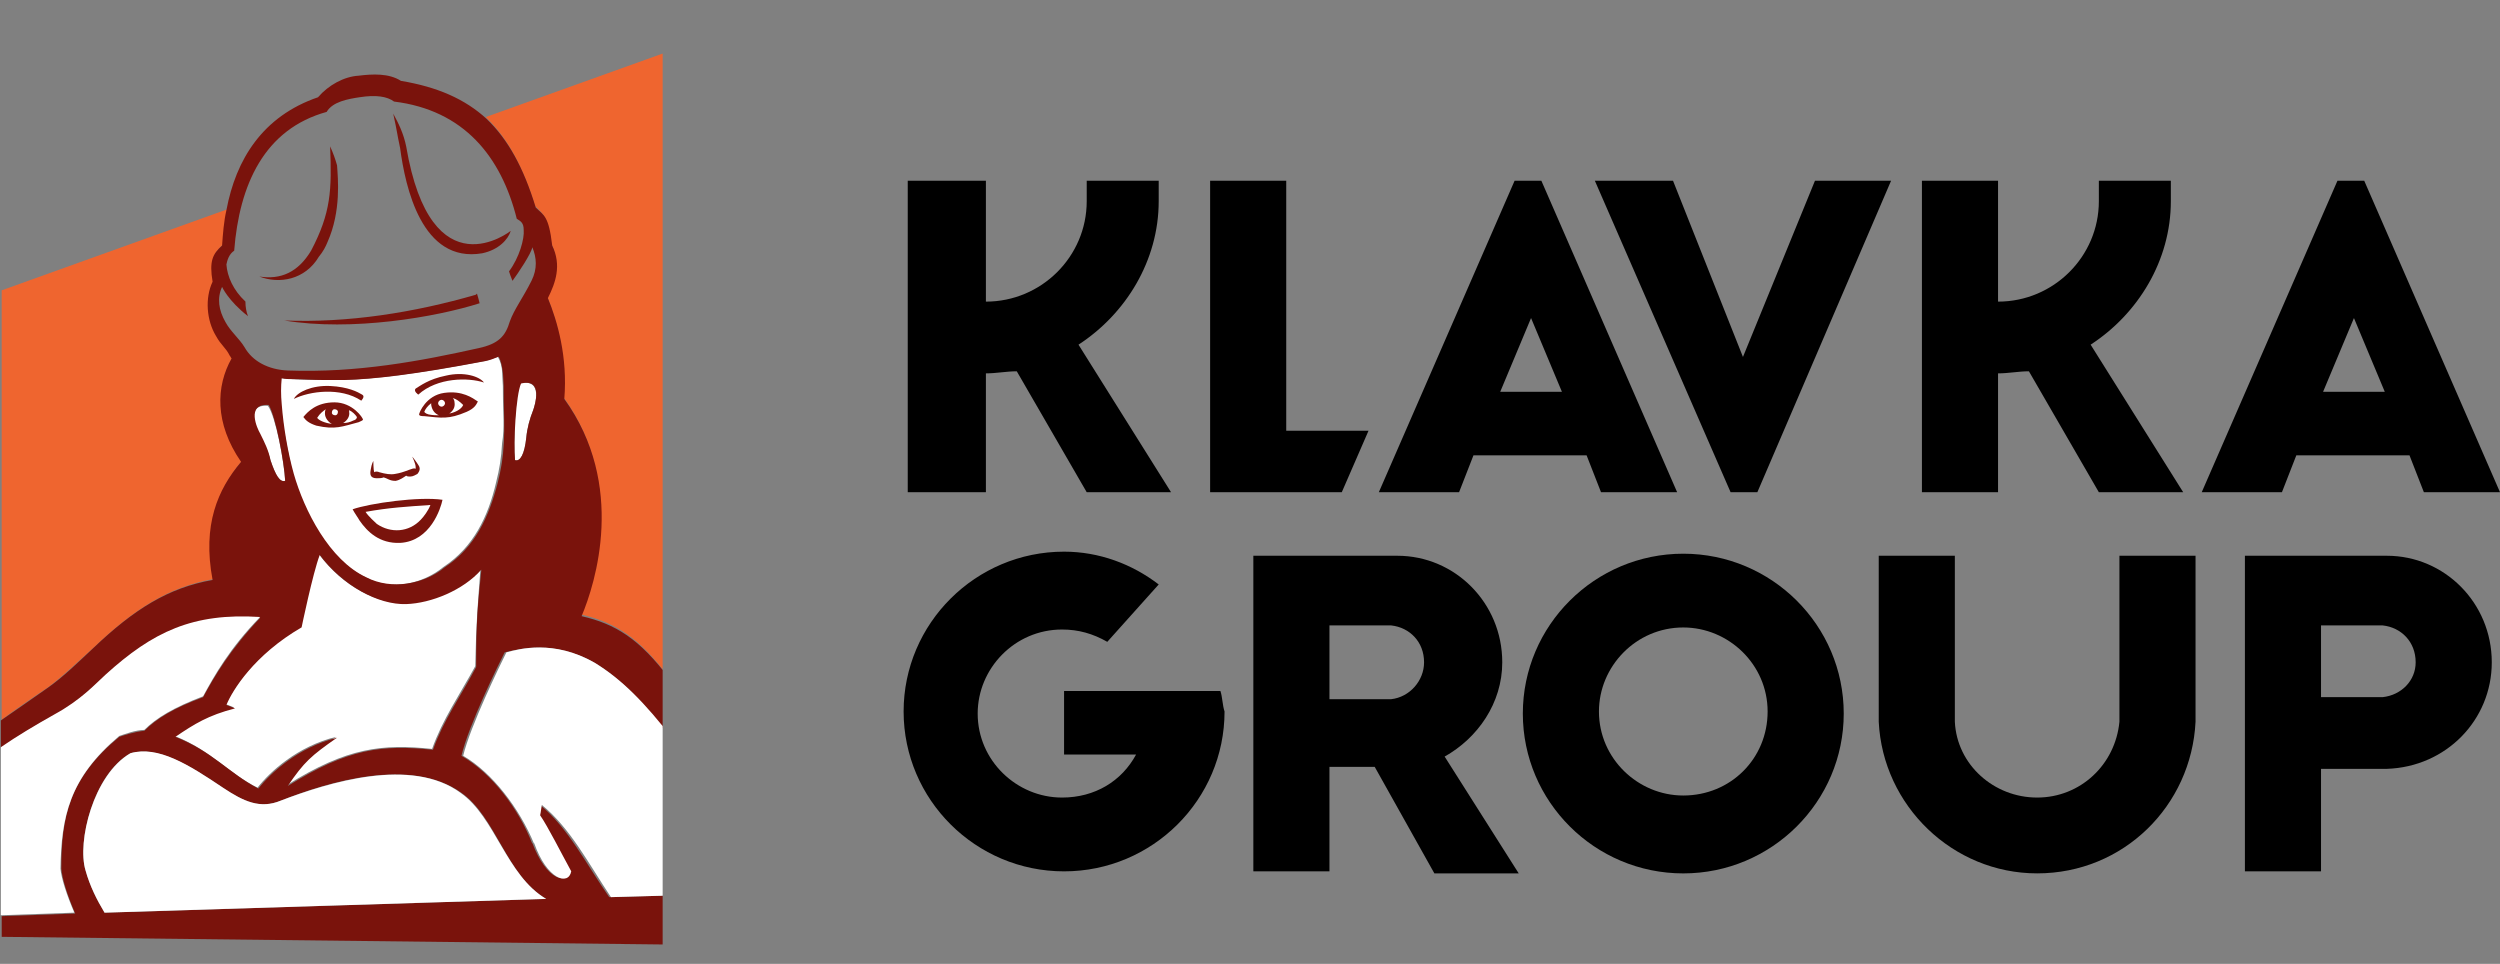 <svg width="83" height="32" viewBox="0 0 83 32" fill="none" xmlns="http://www.w3.org/2000/svg">
<rect x="0" y="0" width="83" height="32" fill="#808080" stroke="none"/>
<path d="M53.154 16.342H55.681L51.173 6H50.285L45.777 16.342H48.441L48.919 15.117H52.675L53.154 16.342ZM49.807 13.008L50.831 10.559L51.856 13.008H49.807Z" fill="black"/>
<path d="M80.473 16.342H83L78.492 6H77.604L73.097 16.342H75.76L76.238 15.117H79.995L80.473 16.342ZM77.126 13.008L78.151 10.559L79.175 13.008H77.126Z" fill="black"/>
<path d="M57.456 16.342H58.344L62.784 6H60.257L57.866 11.851L55.544 6H52.949L57.456 16.342Z" fill="black"/>
<path d="M36.079 16.342H38.879L35.806 11.443C37.376 10.422 38.469 8.653 38.469 6.68V6H36.079V6.68C36.079 8.517 34.576 10.014 32.732 10.014V6H30.137V16.342H32.732V12.396C33.074 12.396 33.415 12.327 33.757 12.327L36.079 16.342Z" fill="black"/>
<path d="M69.682 16.342H72.482L69.409 11.443C70.98 10.422 72.072 8.653 72.072 6.68V6H69.682V6.68C69.682 8.517 68.179 10.014 66.335 10.014V6H63.808V16.342H66.335V12.396C66.677 12.396 67.018 12.327 67.36 12.327L69.682 16.342Z" fill="black"/>
<path d="M42.703 14.3V6H40.176V16.342H44.547L45.435 14.3H42.703Z" fill="black"/>
<path d="M55.885 18.383C52.948 18.383 50.558 20.764 50.558 23.69C50.558 26.615 52.948 28.997 55.885 28.997C58.822 28.997 61.212 26.615 61.212 23.69C61.212 20.764 58.822 18.383 55.885 18.383ZM55.885 26.411C54.383 26.411 53.085 25.186 53.085 23.622C53.085 22.125 54.314 20.832 55.885 20.832C57.388 20.832 58.685 22.057 58.685 23.622C58.685 25.186 57.456 26.411 55.885 26.411Z" fill="black"/>
<path d="M72.892 18.451H70.365V23.962C70.228 25.39 69.067 26.479 67.633 26.479C66.198 26.479 64.969 25.39 64.901 23.962V18.451H62.374V23.962C62.51 26.751 64.832 28.996 67.633 28.996C70.501 28.996 72.755 26.751 72.892 23.962V18.451Z" fill="black"/>
<path d="M40.518 22.941H37.923H35.327V25.051H37.718C37.24 25.935 36.352 26.479 35.259 26.479C33.757 26.479 32.459 25.255 32.459 23.69C32.459 22.193 33.688 20.9 35.259 20.9C35.805 20.9 36.283 21.036 36.762 21.309L38.469 19.404C37.581 18.723 36.488 18.315 35.327 18.315C32.391 18.315 30 20.696 30 23.622C30 26.547 32.391 28.929 35.327 28.929C38.264 28.929 40.655 26.547 40.655 23.622C40.586 23.418 40.586 23.146 40.518 22.941Z" fill="black"/>
<path d="M47.621 28.996H50.421L47.962 25.118C49.055 24.506 49.875 23.349 49.875 21.989C49.875 20.015 48.304 18.451 46.392 18.451H41.611V28.928H44.138V25.459H45.64L47.621 28.996ZM47.279 21.989C47.279 22.601 46.801 23.145 46.187 23.213H44.138V20.764H46.187C46.801 20.832 47.279 21.308 47.279 21.989Z" fill="black"/>
<path d="M82.727 21.989C82.727 20.015 81.156 18.451 79.244 18.451H74.531V28.928H77.058V25.526H79.244C81.224 25.459 82.727 23.894 82.727 21.989ZM79.107 23.145H77.058V20.764H79.107C79.722 20.832 80.2 21.308 80.2 21.989C80.2 22.601 79.722 23.077 79.107 23.145Z" fill="black"/>
<g clip-path="url(#clip0_1537_5778)">
<path fill-rule="evenodd" clip-rule="evenodd" d="M16.698 13.244C16.698 12.815 16.698 12.815 16.67 12.385C16.67 12.185 16.612 11.985 16.526 11.842C16.383 11.899 16.239 11.956 16.096 11.985C13.686 12.443 12.366 12.586 11.419 12.614C11.362 12.614 10.96 12.614 10.702 12.614C10.357 12.614 10.042 12.614 9.698 12.586C9.554 12.586 9.439 12.557 9.325 12.557C9.296 12.815 9.325 13.101 9.325 13.416C9.382 14.131 9.554 15.018 9.726 15.734C10.042 16.964 10.903 18.596 12.136 19.168C12.94 19.626 14.03 19.397 14.719 18.825C15.723 18.166 16.211 17.136 16.469 16.02C16.584 15.562 16.641 15.219 16.67 14.704C16.756 14.188 16.698 13.673 16.698 13.244Z" fill="white"/>
<path fill-rule="evenodd" clip-rule="evenodd" d="M9.467 15.963C9.295 16.02 9.152 15.791 8.98 15.276C8.894 14.961 8.75 14.675 8.607 14.417C8.521 14.274 8.119 13.415 8.894 13.473C9.152 13.816 9.439 15.361 9.467 15.963Z" fill="white"/>
<path fill-rule="evenodd" clip-rule="evenodd" d="M15.951 18.882C15.349 19.569 14.316 19.999 13.455 20.027C12.537 20.056 11.361 19.455 10.586 18.396C10.356 18.997 9.983 20.8 9.983 20.8C8.405 21.744 7.717 22.918 7.487 23.375C7.573 23.404 7.631 23.433 7.774 23.49C6.885 23.719 6.426 24.005 5.794 24.434C7.028 24.921 7.573 25.665 8.549 26.151C8.95 25.636 9.869 24.778 11.16 24.463C10.299 25.064 10.069 25.264 9.524 26.066C11.533 24.806 12.709 24.692 14.345 24.864C14.689 23.891 15.263 23.061 15.779 22.116C15.808 20.571 15.865 20.084 15.951 18.882Z" fill="white"/>
<path fill-rule="evenodd" clip-rule="evenodd" d="M17.271 12.729C18.046 12.557 17.759 13.473 17.701 13.616C17.587 13.902 17.501 14.217 17.472 14.532C17.415 15.076 17.271 15.333 17.099 15.276C17.041 14.704 17.099 13.101 17.271 12.729Z" fill="white"/>
<path d="M3.126 21.487C4.475 20.199 5.623 19.483 7.086 19.226C6.77 17.394 7.258 16.221 8.033 15.305C7.115 14.017 7.201 12.787 7.717 11.871C7.688 11.842 7.688 11.814 7.66 11.785C7.488 11.499 7.373 11.442 7.201 11.127C6.885 10.612 6.828 9.868 7.086 9.324C6.971 8.637 7.086 8.408 7.401 8.122C7.43 7.721 7.459 7.321 7.545 6.949L0.056 9.639V23.891C0.487 23.576 0.975 23.232 1.577 22.832C2.122 22.431 2.667 21.887 3.126 21.487Z" fill="#EF652F"/>
<path d="M16.125 3.886C16.843 4.573 17.359 5.517 17.761 6.834C17.99 7.091 18.191 7.12 18.306 8.093C18.621 8.751 18.421 9.324 18.162 9.839C18.478 10.611 18.822 11.785 18.707 13.187C20.773 16.049 19.74 19.311 19.281 20.399C20.4 20.656 21.204 21.143 22.208 22.488C22.236 22.517 22.265 22.545 22.265 22.574V1.683L16.125 3.886Z" fill="#EF652F"/>
<path fill-rule="evenodd" clip-rule="evenodd" d="M11.707 16.908C11.764 17.022 11.908 17.223 11.936 17.28C12.194 17.652 12.596 18.052 13.285 18.024C14.289 17.967 14.633 16.879 14.691 16.593C13.916 16.478 12.28 16.707 11.707 16.908ZM13.973 17.251C13.572 17.68 12.969 17.709 12.51 17.394C12.453 17.337 12.223 17.137 12.137 16.994C12.94 16.851 13.486 16.822 14.289 16.765C14.232 16.936 14.059 17.165 13.973 17.251Z" fill="#7A130C"/>
<path fill-rule="evenodd" clip-rule="evenodd" d="M13.858 15.391C13.743 15.22 13.686 15.162 13.686 15.162C13.686 15.162 13.8 15.391 13.8 15.506C13.8 15.534 13.8 15.534 13.8 15.563C13.743 15.534 13.686 15.563 13.6 15.592C13.37 15.678 13.284 15.706 13.112 15.735C12.968 15.763 12.796 15.735 12.595 15.678C12.538 15.649 12.452 15.649 12.423 15.678C12.395 15.592 12.395 15.306 12.395 15.306C12.395 15.306 12.337 15.391 12.308 15.592C12.28 15.735 12.28 15.878 12.509 15.878C12.567 15.878 12.681 15.878 12.739 15.849C12.854 15.878 12.94 15.964 13.112 15.964H13.14C13.284 15.935 13.399 15.849 13.485 15.792C13.514 15.821 13.571 15.821 13.6 15.821C13.6 15.821 13.6 15.821 13.628 15.821C13.714 15.821 13.8 15.763 13.858 15.735C13.973 15.592 13.944 15.506 13.858 15.391Z" fill="#7A130C"/>
<path fill-rule="evenodd" clip-rule="evenodd" d="M13.887 13.101C14.518 12.528 15.551 12.528 16.068 12.7C15.924 12.5 15.408 12.328 14.805 12.471C14.231 12.586 13.944 12.815 13.801 12.9C13.715 12.986 13.887 13.101 13.887 13.101Z" fill="#7A130C"/>
<path fill-rule="evenodd" clip-rule="evenodd" d="M11.994 13.302C11.305 12.844 10.272 12.987 9.756 13.244C9.871 13.015 10.358 12.787 10.961 12.815C11.563 12.844 11.879 13.015 12.023 13.101C12.137 13.159 11.994 13.302 11.994 13.302Z" fill="#7A130C"/>
<path fill-rule="evenodd" clip-rule="evenodd" d="M16.957 7.665C16.87 7.951 16.555 8.294 16.01 8.409C14.001 8.752 13.456 6.205 13.284 4.917C13.169 4.374 13.198 4.431 13.055 3.773C13.227 4.087 13.399 4.431 13.485 4.86C14.317 9.754 16.957 7.665 16.957 7.665Z" fill="#7A130C"/>
<path fill-rule="evenodd" clip-rule="evenodd" d="M15.837 9.753C15.837 9.753 15.808 9.753 15.808 9.782C13.742 10.383 11.533 10.726 9.439 10.64C11.677 11.012 14.488 10.526 15.923 10.068C15.894 9.954 15.866 9.839 15.837 9.753Z" fill="#7A130C"/>
<path fill-rule="evenodd" clip-rule="evenodd" d="M10.874 8.035C11.333 7.005 11.219 5.917 11.19 5.488C11.133 5.288 11.075 5.116 10.96 4.859C11.018 6.318 10.989 7.062 10.329 8.321C9.899 9.037 9.325 9.294 8.608 9.18C9.268 9.437 10.128 9.294 10.587 8.522C10.731 8.35 10.817 8.178 10.874 8.035Z" fill="#7A130C"/>
<path fill-rule="evenodd" clip-rule="evenodd" d="M11.104 13.358C10.501 13.358 10.214 13.673 10.071 13.845C10.157 13.959 10.243 14.045 10.501 14.131C11.133 14.274 11.362 14.16 11.907 14.017C11.965 13.988 12.051 13.959 12.051 13.931C12.051 13.873 11.707 13.358 11.104 13.358ZM10.53 13.873C10.616 13.73 10.731 13.644 10.817 13.587C10.788 13.644 10.788 13.673 10.788 13.73C10.788 13.873 10.903 14.017 11.018 14.074C10.788 14.045 10.588 13.959 10.53 13.873ZM11.133 13.787C11.075 13.787 11.018 13.759 11.018 13.702C11.018 13.644 11.047 13.587 11.104 13.587C11.161 13.587 11.219 13.616 11.219 13.673C11.219 13.73 11.19 13.787 11.133 13.787ZM11.735 13.959C11.62 14.017 11.506 14.045 11.391 14.045C11.534 13.959 11.62 13.816 11.592 13.673C11.592 13.644 11.592 13.644 11.592 13.616C11.707 13.673 11.793 13.759 11.85 13.845C11.85 13.845 11.85 13.931 11.735 13.959Z" fill="#7A130C"/>
<path fill-rule="evenodd" clip-rule="evenodd" d="M14.746 13.044C14.144 13.129 13.914 13.702 13.914 13.759C13.914 13.816 14.029 13.816 14.086 13.816C14.66 13.873 14.89 13.931 15.492 13.673C15.75 13.559 15.808 13.444 15.865 13.33C15.693 13.215 15.349 12.958 14.746 13.044ZM14.23 13.759C14.115 13.73 14.086 13.673 14.086 13.673C14.115 13.587 14.201 13.473 14.316 13.387C14.316 13.416 14.316 13.416 14.316 13.444C14.344 13.616 14.431 13.73 14.574 13.788C14.488 13.788 14.373 13.788 14.23 13.759ZM14.66 13.502C14.603 13.502 14.545 13.444 14.545 13.387C14.545 13.33 14.603 13.273 14.66 13.273C14.717 13.273 14.775 13.33 14.775 13.387C14.775 13.444 14.717 13.502 14.66 13.502ZM14.918 13.73C15.033 13.645 15.119 13.53 15.09 13.358C15.09 13.301 15.062 13.244 15.033 13.215C15.148 13.244 15.263 13.33 15.377 13.444C15.349 13.53 15.205 13.673 14.918 13.73Z" fill="#7A130C"/>
<path d="M19.739 22.002C20.629 22.546 21.403 23.319 22.293 24.578V22.632C22.264 22.603 22.235 22.575 22.235 22.546C21.231 21.201 20.428 20.714 19.309 20.457C19.768 19.369 20.801 16.107 18.735 13.245C18.85 11.843 18.505 10.669 18.19 9.897C18.448 9.382 18.649 8.809 18.333 8.151C18.218 7.149 18.046 7.149 17.788 6.892C17.387 5.575 16.87 4.631 16.153 3.944C15.435 3.286 14.517 2.885 13.312 2.685C12.911 2.427 12.365 2.456 11.906 2.513C11.419 2.542 10.902 2.828 10.558 3.229C8.722 3.858 7.832 5.289 7.517 6.978C7.431 7.35 7.402 7.75 7.373 8.151C7.058 8.437 6.943 8.666 7.058 9.353C6.799 9.897 6.857 10.641 7.172 11.156C7.344 11.471 7.488 11.528 7.631 11.814C7.66 11.843 7.66 11.871 7.689 11.9C7.172 12.816 7.115 14.046 8.004 15.334C7.23 16.25 6.713 17.423 7.058 19.255C5.594 19.512 4.447 20.228 3.098 21.516C2.668 21.916 2.094 22.489 1.549 22.861C0.975 23.262 0.487 23.605 0.028 23.92V24.835C0.573 24.463 1.147 24.091 1.807 23.748C2.696 23.262 3.155 22.718 3.5 22.431C5.078 21.001 6.398 20.371 8.636 20.514C7.631 21.573 7.115 22.46 6.742 23.147C5.738 23.519 5.193 23.862 4.791 24.263C4.475 24.292 4.131 24.406 3.959 24.463C2.295 25.837 2.036 27.125 2.036 28.842C2.065 29.185 2.237 29.729 2.496 30.33L0.057 30.416V31.103L22.293 31.36V29.729L20.227 29.786C19.452 28.67 18.85 27.468 17.932 26.724C17.903 26.839 17.903 26.953 17.874 27.068C18.161 27.44 18.591 28.384 18.907 28.928C18.821 29.386 18.132 29.214 17.673 27.983C17.673 27.983 17.673 27.983 17.673 28.012C17.214 26.839 16.325 25.665 15.321 25.093C15.55 24.091 16.554 22.059 16.755 21.659C17.243 21.544 18.362 21.23 19.739 22.002ZM17.702 13.617C17.587 13.903 17.501 14.218 17.473 14.533C17.415 15.077 17.272 15.334 17.099 15.277C17.042 14.705 17.128 13.102 17.3 12.73C18.046 12.558 17.759 13.445 17.702 13.617ZM8.119 11.528C7.947 11.242 7.66 11.013 7.488 10.698C7.258 10.297 7.201 9.897 7.373 9.525C7.373 9.525 7.574 9.983 8.234 10.498C8.176 10.355 8.148 10.183 8.148 10.011C7.746 9.639 7.545 9.181 7.517 8.781C7.545 8.638 7.603 8.437 7.775 8.323C7.947 6.119 8.779 4.288 10.845 3.715C11.046 3.372 11.562 3.286 11.935 3.229C12.48 3.143 12.853 3.2 13.083 3.372C15.407 3.658 16.64 5.203 17.157 7.264C17.3 7.35 17.387 7.407 17.387 7.636C17.415 7.922 17.243 8.552 16.899 9.01C16.927 9.095 16.956 9.181 17.014 9.324C17.186 9.095 17.645 8.409 17.673 8.208C17.817 8.552 17.846 8.924 17.645 9.324C17.358 9.897 17.071 10.269 16.927 10.669C16.784 11.156 16.554 11.414 15.895 11.557C13.972 11.986 11.849 12.386 9.554 12.301C8.894 12.272 8.377 11.986 8.119 11.528ZM8.636 14.39C8.549 14.247 8.148 13.388 8.922 13.445C9.152 13.817 9.439 15.363 9.468 15.964C9.295 16.021 9.152 15.792 8.98 15.277C8.922 14.962 8.779 14.676 8.636 14.39ZM18.132 29.844L3.471 30.302C3.213 29.872 2.983 29.414 2.84 28.899C2.553 27.955 3.098 25.694 4.332 25.007C5.221 24.75 6.254 25.379 7.402 26.152C8.09 26.61 8.636 26.867 9.324 26.581C10.902 25.952 13.657 25.122 15.321 26.324C16.468 27.125 16.813 29.071 18.132 29.844ZM15.808 22.145C15.292 23.118 14.718 23.92 14.374 24.893C12.71 24.721 11.562 24.835 9.554 26.095C10.099 25.293 10.328 25.093 11.189 24.492C9.898 24.807 8.98 25.665 8.578 26.18C7.631 25.694 7.058 24.95 5.824 24.463C6.455 24.034 6.914 23.748 7.803 23.519C7.66 23.462 7.603 23.433 7.517 23.405C7.717 22.918 8.435 21.745 10.013 20.829C10.013 20.829 10.386 19.026 10.615 18.425C11.39 19.455 12.566 20.085 13.484 20.056C14.316 20.028 15.378 19.598 15.981 18.912C15.866 20.056 15.808 20.571 15.808 22.145ZM16.727 14.705C16.698 15.22 16.64 15.563 16.526 16.021C16.239 17.137 15.78 18.167 14.775 18.826C14.087 19.398 12.997 19.598 12.165 19.169C10.931 18.597 10.099 16.937 9.755 15.735C9.554 15.019 9.41 14.161 9.353 13.417C9.324 13.102 9.324 12.844 9.353 12.558C9.468 12.587 9.611 12.587 9.726 12.587C10.07 12.587 10.386 12.616 10.73 12.616C10.988 12.616 11.39 12.616 11.447 12.616C12.423 12.587 13.714 12.444 16.124 11.986C16.267 11.957 16.411 11.9 16.554 11.843C16.64 11.986 16.669 12.186 16.698 12.386C16.727 12.816 16.727 12.816 16.727 13.245C16.727 13.674 16.755 14.19 16.727 14.705Z" fill="#7A130C"/>
<path d="M15.292 26.323C13.657 25.121 10.902 25.979 9.324 26.58C8.636 26.866 8.09 26.609 7.402 26.151C6.254 25.378 5.25 24.748 4.332 25.006C3.098 25.722 2.553 27.954 2.84 28.898C2.983 29.413 3.213 29.871 3.471 30.3L18.132 29.843C16.813 29.07 16.44 27.124 15.292 26.323ZM19.739 22.001C18.391 21.229 17.243 21.543 16.813 21.658C16.612 22.058 15.608 24.119 15.378 25.092C16.354 25.664 17.243 26.838 17.731 28.011C17.731 28.011 17.731 28.011 17.731 27.982C18.161 29.213 18.878 29.413 18.965 28.927C18.649 28.354 18.19 27.439 17.932 27.067C17.96 26.952 17.96 26.866 17.989 26.723C18.936 27.496 19.538 28.669 20.284 29.785L22.35 29.728V24.548C21.403 23.318 20.629 22.545 19.739 22.001ZM3.959 24.434C4.131 24.377 4.504 24.233 4.791 24.233C5.193 23.833 5.766 23.489 6.742 23.117C7.115 22.43 7.631 21.515 8.636 20.484C6.398 20.341 5.078 20.971 3.5 22.402C3.155 22.717 2.696 23.232 1.807 23.718C1.147 24.09 0.573 24.434 0.028 24.806V30.386L2.467 30.3C2.209 29.7 2.036 29.156 2.008 28.841C2.036 27.124 2.295 25.836 3.959 24.434Z" fill="white"/>
</g>
<defs>
<clipPath id="clip0_1537_5778">
<rect width="22" height="32" fill="white"/>
</clipPath>
</defs>
</svg>
